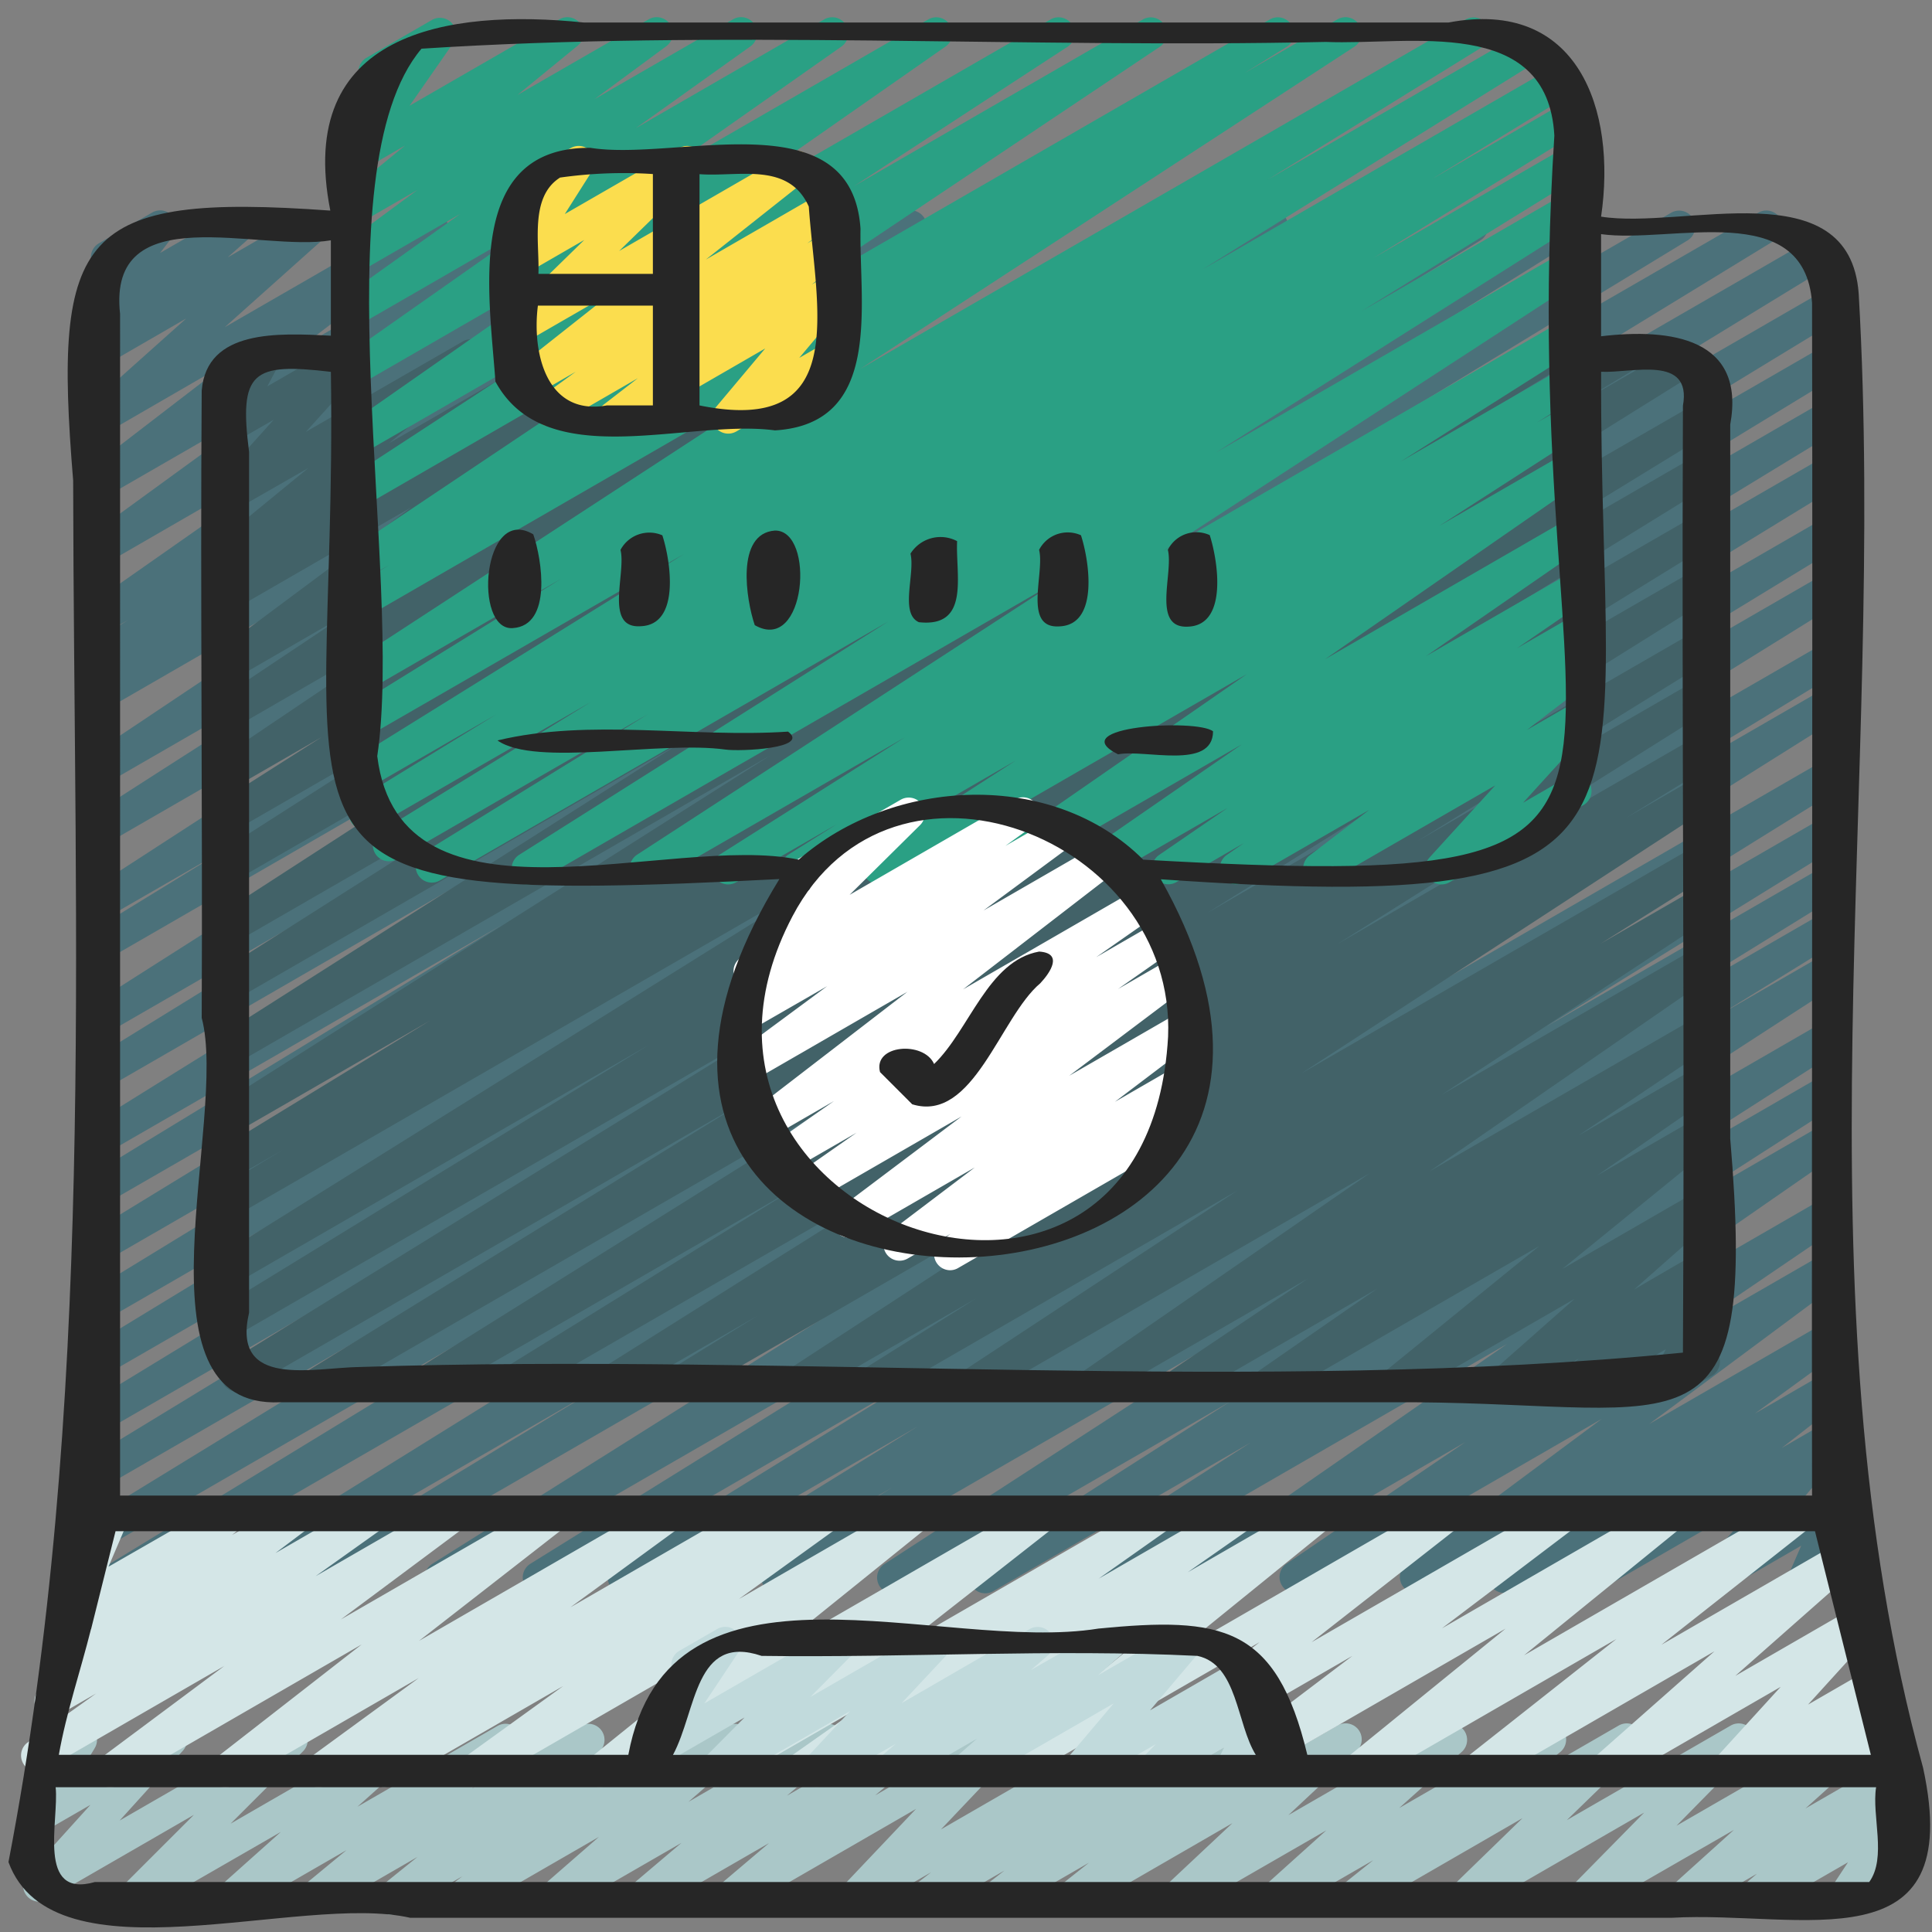 <svg id="Icons" height="512" viewBox="0 0 60 60" width="512" xmlns="http://www.w3.org/2000/svg"><rect x="0" y="0" width="60" height="60" fill="#808080" stroke="none"/><path d="m3.656 49.5a.5.5 0 0 1 -.26-.927l17.868-10.9-17.984 10.385a.5.5 0 0 1 -.51-.86l21.272-13.033-20.762 11.986a.5.5 0 0 1 -.509-.859l17.809-10.852-17.3 9.988a.5.5 0 0 1 -.509-.86l17.809-10.851-17.3 9.983a.5.5 0 0 1 -.509-.859l17.583-10.71-17.074 9.86a.5.5 0 0 1 -.51-.859l19.71-12.053-19.2 11.085a.5.5 0 0 1 -.51-.859l18.13-11.086-17.62 10.17a.5.5 0 0 1 -.509-.86l12.782-7.786-12.273 7.085a.5.5 0 0 1 -.513-.857l19.547-12.152-19.034 10.99a.5.5 0 0 1 -.512-.859l13.637-8.415-13.125 7.577a.5.5 0 0 1 -.518-.854l19.217-12.232-18.7 10.8a.5.5 0 0 1 -.511-.859l4.077-2.5-3.565 2.054a.5.5 0 0 1 -.521-.852l16.2-10.5-15.679 9.051a.5.5 0 0 1 -.519-.854l11.233-7.206-10.714 6.186a.5.5 0 0 1 -.528-.849l12.614-8.433-12.086 6.977a.5.5 0 0 1 -.515-.856l.412-.258a.5.5 0 0 1 -.415-.9l1.216-.772-.7.4a.5.5 0 0 1 -.537-.842l8.067-5.653-7.528 4.348a.5.5 0 0 1 -.544-.837l6.139-4.466-5.6 3.23a.5.5 0 0 1 -.554-.83l4.357-3.348-3.8 2.2a.5.5 0 0 1 -.583-.806l3.089-2.761-2.5 1.445a.5.5 0 0 1 -.581-.807l.663-.588-.082.047a.5.5 0 0 1 -.645-.738l.592-.768a.5.5 0 0 1 -.16-.924l1.655-.957a.5.5 0 0 1 .645.738l-.4.518 2.181-1.256a.5.5 0 0 1 .581.806l-.663.588 2.416-1.394a.5.5 0 0 1 .583.8l-3.088 2.761 6.173-3.561a.5.5 0 0 1 .555.829l-4.357 3.346 7.236-4.175a.5.5 0 0 1 .544.837l-6.14 4.463 9.188-5.3a.5.5 0 0 1 .537.841l-8.065 5.652 11.248-6.493a.5.5 0 0 1 .519.854l-1.206.767 2.808-1.621a.5.5 0 0 1 .515.856l-.131.082 1.626-.938a.5.5 0 0 1 .529.848l-12.612 8.43 16.074-9.278a.5.5 0 0 1 .52.853l-11.234 7.204 13.961-8.057a.5.5 0 0 1 .521.852l-16.19 10.495 19.654-11.347a.5.5 0 0 1 .68.176.5.5 0 0 1 -.168.683l-4.1 2.513 5.841-3.372a.5.5 0 0 1 .518.854l-19.211 12.226 22.66-13.08a.5.5 0 0 1 .512.858l-13.641 8.416 16.067-9.274a.5.5 0 0 1 .514.857l-19.556 12.154 22.541-13.011a.5.5 0 0 1 .51.859l-12.784 7.785 14.977-8.644a.5.5 0 0 1 .511.859l-18.125 11.082 19.322-11.154a.5.5 0 0 1 .511.859l-19.7 12.048 19.588-11.311a.5.5 0 0 1 .509.86l-17.573 10.7 17.065-9.843a.5.5 0 0 1 .509.86l-17.821 10.854 17.313-10a.5.5 0 0 1 .509.859l-17.813 10.86 17.306-9.991a.5.5 0 0 1 .51.859l-21.265 13.029 20.756-11.983a.5.5 0 0 1 .51.859l-17.857 10.894 17.348-10.018a.5.5 0 0 1 .513.858l-22.926 14.228 22.415-12.94a.5.5 0 0 1 .509.86l-8.8 5.345 8.29-4.786a.5.5 0 0 1 .516.855l-20.762 13.052 20.249-11.691a.5.5 0 0 1 .514.858l-13.81 8.579 13.3-7.677a.5.5 0 0 1 .513.859l-9.226 5.7 8.714-5.031a.5.5 0 0 1 .513.857l-6.889 4.257 6.374-3.68a.5.5 0 0 1 .513.859l-3.839 2.368 3.327-1.92a.5.5 0 0 1 .523.852l-13.035 8.456 12.514-7.224a.5.5 0 0 1 .52.853l-7.864 5.032 7.345-4.242a.5.5 0 0 1 .521.854l-5.842 3.749 5.322-3.072a.5.5 0 0 1 .535.843l-9.85 6.834 9.317-5.378a.5.5 0 0 1 .531.845l-5.56 3.783 5.031-2.9a.5.5 0 0 1 .548.834l-6.073 4.513 5.526-3.191a.5.5 0 0 1 .545.836l-2.789 2.031 2.248-1.3a.5.5 0 0 1 .558.827l-1.968 1.538 1.412-.815a.5.5 0 0 1 .631.757l-1.855 2.181 1.225-.706a.5.5 0 0 1 .709.632l-.4.916a.492.492 0 0 1 .373.246.5.5 0 0 1 -.183.682l-.934.539a.5.5 0 0 1 -.709-.632l.33-.761-2.416 1.396a.5.5 0 0 1 -.63-.757l1.854-2.18-5.095 2.94a.5.5 0 0 1 -.557-.826l1.967-1.538-4.1 2.365a.5.5 0 0 1 -.545-.836l2.795-2.038-4.988 2.88a.5.5 0 0 1 -.548-.834l6.073-4.513-9.265 5.349a.5.5 0 0 1 -.531-.846l5.557-3.78-8.017 4.628a.5.5 0 0 1 -.535-.844l9.85-6.834-13.3 7.68a.5.5 0 0 1 -.521-.853l5.855-3.763-7.99 4.613a.5.5 0 0 1 -.52-.854l7.87-5.028-10.2 5.888a.5.5 0 0 1 -.522-.853l13.032-8.451-16.121 9.306a.5.5 0 0 1 -.513-.858l3.824-2.363-5.575 3.219a.5.5 0 0 1 -.513-.858l6.888-4.261-8.869 5.12a.5.5 0 0 1 -.513-.859l9.235-5.708-11.373 6.572a.5.5 0 0 1 -.513-.858l13.815-8.579-16.349 9.439a.5.5 0 0 1 -.516-.856l20.762-13.05-24.091 13.908a.5.5 0 0 1 -.51-.861l8.782-5.334-10.733 6.2a.5.5 0 0 1 -.514-.858l22.921-14.228-26.128 15.085a.494.494 0 0 1 -.25.067z" fill="#4b717a"/><path d="m15.835 43.47a.5.5 0 0 1 -.263-.925l9.2-5.693-11.345 6.548a.5.5 0 0 1 -.515-.856l15.753-9.852-18.548 10.708a.5.5 0 0 1 -.513-.858l13.511-8.327-15.5 8.946a.5.5 0 0 1 -.513-.858l17.088-10.553-16.91 9.763a.5.5 0 0 1 -.511-.86l13.379-8.2-12.868 7.431a.5.5 0 0 1 -.514-.857l20.453-12.755-19.939 11.511a.5.5 0 0 1 -.509-.86l2.029-1.223-1.515.874a.5.5 0 0 1 -.51-.859l6.591-4.026-6.086 3.511a.5.5 0 0 1 -.517-.854l17.15-10.879-16.633 9.599a.5.5 0 0 1 -.518-.854l14.351-9.131-13.833 7.986a.5.5 0 0 1 -.517-.854l10.878-6.908-10.361 5.98a.5.5 0 0 1 -.521-.852l11.012-7.127-10.491 6.056a.5.5 0 0 1 -.519-.853l6.458-4.134-5.939 3.425a.5.5 0 0 1 -.518-.855l3.231-2.055-2.713 1.565a.5.5 0 0 1 -.529-.848l7.328-4.937-6.799 3.93a.5.5 0 0 1 -.528-.849l3.988-2.665-3.46 2a.5.5 0 0 1 -.549-.834l6.046-4.5-5.5 3.173a.5.5 0 0 1 -.534-.844l.616-.425-.082.046a.5.5 0 0 1 -.567-.819l2.864-2.347-2.294 1.314a.5.5 0 0 1 -.622-.767l1.842-2.047-1.217.7a.494.494 0 0 1 -.6-.073.5.5 0 0 1 -.094-.595l.465-.87a.5.5 0 0 1 -.221-.932l1.167-.666a.5.5 0 0 1 .691.669l-.391.731 2.425-1.4a.5.5 0 0 1 .622.766l-1.847 2.045 4.878-2.811a.5.5 0 0 1 .567.819l-2.865 2.346 5.487-3.165a.5.5 0 0 1 .535.843l-.614.424 2.2-1.267a.5.5 0 0 1 .548.834l-6.046 4.5 9.246-5.334a.5.5 0 0 1 .674.169.5.5 0 0 1 -.146.679l-3.985 2.662 6.083-3.51a.5.5 0 0 1 .529.847l-7.329 4.939 10.022-5.786a.5.5 0 0 1 .519.854l-3.23 2.058 5.045-2.912a.5.5 0 0 1 .52.853l-6.457 4.134 8.638-4.987a.5.5 0 0 1 .522.852l-11.01 7.125 13.818-7.977a.5.5 0 0 1 .518.854l-10.878 6.906 13.447-7.76a.5.5 0 0 1 .519.854l-14.355 9.13 17.3-9.984a.5.5 0 0 1 .518.854l-17.145 10.872 20.316-11.726a.5.5 0 0 1 .51.859l-6.599 4.026 8.471-4.885a.5.5 0 0 1 .508.86l-2.03 1.229 3.437-1.989a.5.5 0 0 1 .514.857l-20.451 12.756 20.471-11.813a.5.5 0 0 1 .511.859l-13.379 8.2 12.868-7.435a.5.5 0 0 1 .512.858l-17.078 10.551 16.566-9.563a.5.5 0 0 1 .512.858l-13.532 8.339 13.02-7.515a.5.5 0 0 1 .514.857l-15.745 9.846 15.231-8.792a.5.5 0 0 1 .512.857l-9.209 5.7 8.7-5.02a.5.5 0 0 1 .516.855l-11.7 7.361 11.181-6.461a.5.5 0 0 1 .512.859l-2.732 1.686 2.223-1.283a.5.5 0 0 1 .523.852l-12.838 8.372 12.312-7.108a.5.5 0 0 1 .516.856l-3.525 2.217 3.009-1.737a.5.5 0 0 1 .525.851l-8.473 5.58 7.948-4.588a.5.5 0 0 1 .534.844l-8.86 6.123 8.326-4.807a.5.5 0 0 1 .529.848l-4.224 2.842 3.7-2.133a.5.5 0 0 1 .535.844l-3.66 2.533 3.123-1.8a.5.5 0 0 1 .565.82l-4.772 3.884 4.207-2.428a.5.5 0 0 1 .581.807l-2.557 2.259 1.973-1.148a.5.5 0 0 1 .583.806l-.494.441a.5.5 0 0 1 .605.7l-.49.945a.5.5 0 0 1 .242.932l-1.161.67a.5.5 0 0 1 -.6-.071.5.5 0 0 1 -.1-.592l.428-.827-2.575 1.496a.5.5 0 0 1 -.583-.8l.458-.409-2.105 1.209a.5.5 0 0 1 -.581-.807l2.553-2.256-5.307 3.063a.5.5 0 0 1 -.566-.82l4.773-3.88-8.15 4.7a.5.5 0 0 1 -.535-.843l3.655-2.535-5.852 3.378a.5.5 0 0 1 -.529-.847l4.228-2.845-6.4 3.692a.5.5 0 0 1 -.534-.843l8.856-6.121-12.059 6.964a.5.5 0 0 1 -.525-.85l8.476-5.578-11.131 6.428a.5.5 0 0 1 -.517-.855l3.531-2.221-5.334 3.076a.5.5 0 0 1 -.523-.851l12.837-8.372-15.978 9.223a.5.5 0 0 1 -.512-.858l2.727-1.683-4.401 2.541a.5.5 0 0 1 -.517-.855l11.707-7.36-14.235 8.215a.5.5 0 0 1 -.25.07z" fill="#426268"/><path d="m30.879 59.47a.5.5 0 0 1 -.307-.895l.623-.484-2.273 1.309a.5.5 0 0 1 -.556-.828l.553-.428-2.177 1.256a.5.5 0 0 1 -.613-.776l2.319-2.446-5.582 3.222a.5.5 0 0 1 -.573-.814l1.591-1.348-3.745 2.162a.5.5 0 0 1 -.574-.814l1.6-1.355-3.76 2.169a.5.5 0 0 1 -.578-.809l1.773-1.545-4.079 2.354a.5.5 0 0 1 -.554-.829l.39-.3-1.957 1.129a.5.5 0 0 1 -.564-.821l1.13-.911-3 1.732a.5.5 0 0 1 -.568-.818l1.364-1.125-3.37 1.943a.5.5 0 0 1 -.583-.8l1.913-1.708-4.355 2.508a.5.5 0 0 1 -.6-.786l2.254-2.252-4.556 2.63a.5.5 0 0 1 -.621-.767l1.965-2.174-1.534.885a.5.5 0 0 1 -.675-.691l.625-1.045a.5.5 0 0 1 -.146-.923l1.184-.677a.5.5 0 0 1 .678.691l-.49.815 2.609-1.506a.5.5 0 0 1 .621.767l-1.965 2.171 5.1-2.941a.5.5 0 0 1 .6.786l-2.255 2.253 5.266-3.04a.5.5 0 0 1 .583.805l-1.91 1.709 4.352-2.51a.5.5 0 0 1 .569.818l-1.364 1.124 3.368-1.942a.5.5 0 0 1 .565.821l-1.13.911 3-1.732a.5.5 0 0 1 .555.829l-.389.3 1.955-1.129a.5.5 0 0 1 .578.809l-1.777 1.548 4.084-2.357a.5.5 0 0 1 .573.814l-1.6 1.353 3.761-2.174a.5.5 0 0 1 .573.814l-1.592 1.349 3.748-2.163a.5.5 0 0 1 .613.776l-2.319 2.445 5.583-3.222a.5.5 0 0 1 .555.828l-.554.43 2.179-1.258a.5.5 0 0 1 .557.827l-.625.486 2.282-1.313a.5.5 0 0 1 .561.824l-.915.726 2.687-1.551a.5.5 0 0 1 .592.8l-2.113 1.98 4.814-2.778a.5.5 0 0 1 .584.8l-1.956 1.757 4.437-2.56a.5.5 0 0 1 .562.823l-1.01.807 2.824-1.63a.5.5 0 0 1 .6.791l-2.208 2.145 5.089-2.937a.5.5 0 0 1 .607.783l-2.29 2.328 5.387-3.109a.5.5 0 0 1 .585.8l-1.965 1.771 2.648-1.528a.5.5 0 0 1 .575.812l-.5.429a.5.5 0 0 1 .593.744l-.579.878a.5.5 0 0 1 .411.906l-1.728 1a.5.5 0 0 1 -.614-.089.5.5 0 0 1 -.054-.619l.567-.86-2.717 1.565a.5.5 0 0 1 -.575-.812l.468-.4-2.1 1.214a.5.5 0 0 1 -.585-.8l1.966-1.773-4.467 2.571a.5.5 0 0 1 -.607-.783l2.288-2.326-5.387 3.109a.5.5 0 0 1 -.6-.791l2.208-2.145-5.083 2.936a.5.5 0 0 1 -.562-.823l1.01-.807-2.827 1.63a.5.5 0 0 1 -.584-.8l1.952-1.756-4.435 2.556a.5.5 0 0 1 -.592-.8l2.112-1.981-4.812 2.781a.5.5 0 0 1 -.561-.824l.918-.728-2.69 1.552a.493.493 0 0 1 -.25.07z" fill="#aac7c8"/><path d="m3.418 55.506a.5.5 0 0 1 -.3-.9l3.846-2.866-5.564 3.212a.5.5 0 0 1 -.541-.839l2.124-1.519-1.161.67a.5.5 0 0 1 -.55-.833l1.063-.8-.123.07a.5.5 0 0 1 -.565-.821l.664-.537a.5.5 0 0 1 -.453-.7l.8-1.869a.5.5 0 0 1 .031-.846l.584-.338a.5.5 0 0 1 .71.629l-.614 1.437 3.582-2.056a.5.5 0 0 1 .565.821l-.31.251 1.859-1.072a.5.5 0 0 1 .55.833l-1.062.8 2.824-1.63a.5.5 0 0 1 .541.839l-2.118 1.509 4.086-2.358a.5.5 0 0 1 .549.834l-3.848 2.866 6.411-3.7a.5.5 0 0 1 .558.827l-4.542 3.538 7.563-4.367a.5.5 0 0 1 .545.836l-3.408 2.49 5.764-3.327a.5.5 0 0 1 .53.847l-.119.08 1.608-.928a.5.5 0 0 1 .543.838l-3.091 2.231 5.32-3.07a.5.5 0 0 1 .564.821l-4.89 3.941 8.257-4.765a.5.5 0 0 1 .559.826l-4.629 3.629 7.722-4.457a.5.5 0 0 1 .538.842l-2.267 1.6 4.226-2.439a.5.5 0 0 1 .537.842l-2 1.4 3.89-2.246a.5.5 0 0 1 .566.82l-4.932 4 8.361-4.826a.5.5 0 0 1 .558.826l-4.597 3.598 7.668-4.422a.5.5 0 0 1 .551.831l-4.171 3.161 6.92-3.993a.5.5 0 0 1 .566.82l-4.934 4.009 8.37-4.831a.5.5 0 0 1 .56.825l-4.667 3.68 5.472-3.159a.5.5 0 0 1 .582.808l-3.758 3.317 3.685-2.128a.5.5 0 0 1 .62.769l-2.046 2.251 1.914-1.105a.5.5 0 0 1 .607.782l-.183.188a.5.5 0 0 1 .534.719l-.156.3a.5.5 0 0 1 .223.932l-1.118.645a.5.5 0 0 1 -.7-.66l.087-.17-1.44.831a.5.5 0 0 1 -.607-.782l.106-.109-1.548.893a.5.5 0 0 1 -.62-.768l2.051-2.247-5.234 3.021a.5.5 0 0 1 -.581-.807l3.758-3.318-7.153 4.128a.5.5 0 0 1 -.56-.825l4.67-3.686-7.811 4.509a.5.5 0 0 1 -.566-.82l4.933-4.009-8.37 4.832a.5.5 0 0 1 -.552-.831l4.166-3.156-6.917 3.993a.5.5 0 0 1 -.559-.826l4.592-3.592-7.664 4.425a.5.5 0 0 1 -.565-.82l4.93-4.005-8.36 4.827a.5.5 0 0 1 -.537-.842l2-1.4-3.889 2.245a.5.5 0 0 1 -.538-.842l2.27-1.6-4.23 2.442a.5.5 0 0 1 -.558-.826l4.625-3.633-7.722 4.458a.5.5 0 0 1 -.565-.822l4.887-3.943-8.257 4.767a.5.5 0 0 1 -.543-.838l3.09-2.231-5.319 3.071a.5.5 0 0 1 -.53-.847l.12-.081-1.612.93a.5.5 0 0 1 -.549-.835l3.405-2.488-5.76 3.326a.5.5 0 0 1 -.558-.828l4.545-3.54-7.564 4.368a.493.493 0 0 1 -.25.068z" fill="#d4e6e7"/><path d="m16.392 27.47a.5.5 0 0 1 -.268-.923l11.464-7.247-13.921 8.039a.5.5 0 0 1 -.513-.859l6.968-4.3-7.8 4.506a.5.5 0 0 1 -.511-.859l6.547-4.03-6.781 3.915a.5.5 0 0 1 -.511-.859l4.334-2.659-4.107 2.371a.5.5 0 0 1 -.514-.857l10.459-6.5-9.958 5.744a.5.5 0 0 1 -.512-.857l6.65-4.115-6.138 3.544a.5.5 0 0 1 -.523-.851l15.352-10.014-14.829 8.562a.5.5 0 0 1 -.513-.858l1.316-.815-.8.463a.5.5 0 0 1 -.528-.848l12.186-8.163-11.661 6.735a.5.5 0 0 1 -.523-.851l6.629-4.329-6.106 3.524a.5.5 0 0 1 -.536-.843l8.567-5.986-8.031 4.636a.5.5 0 0 1 -.538-.842l5.67-3.986-5.132 2.962a.5.5 0 0 1 -.541-.84l3.561-2.541-3.02 1.742a.5.5 0 0 1 -.547-.835l2.23-1.646-1.683.97a.5.5 0 0 1 -.567-.819l1.868-1.532-1.3.751a.5.5 0 0 1 -.66-.718l1.354-1.946-.11.063a.5.5 0 0 1 -.5-.865l2.049-1.184a.5.5 0 0 1 .66.718l-1.353 1.945 4.652-2.683a.5.5 0 0 1 .567.819l-1.87 1.531 4.076-2.35a.5.5 0 0 1 .547.835l-2.23 1.645 4.301-2.48a.5.5 0 0 1 .671.162.5.5 0 0 1 -.13.678l-3.558 2.54 5.853-3.38a.5.5 0 0 1 .538.841l-5.667 3.985 8.363-4.826a.5.5 0 0 1 .536.842l-8.57 5.985 11.833-6.827a.5.5 0 0 1 .523.851l-6.626 4.325 8.97-5.176a.5.5 0 0 1 .528.847l-12.192 8.16 15.607-9.007a.5.5 0 0 1 .514.857l-1.3.808 2.881-1.665a.5.5 0 0 1 .524.851l-15.35 10.009 18.815-10.86a.5.5 0 0 1 .513.857l-6.665 4.12 7.9-4.558a.5.5 0 0 1 .514.857l-10.446 6.493 10.957-6.325a.5.5 0 0 1 .511.859l-4.341 2.658 4.216-2.434a.5.5 0 0 1 .511.858l-6.541 4.027 6.064-3.5a.5.5 0 0 1 .512.858l-6.961 4.3 6.449-3.724a.5.5 0 0 1 .517.856l-11.479 7.255 10.962-6.328a.5.5 0 0 1 .522.851l-13.142 8.549 12.62-7.285a.5.5 0 0 1 .517.855l-5.737 3.635 5.223-3.015a.5.5 0 0 1 .515.857l-1.517.953 1-.578a.5.5 0 0 1 .52.852l-4.546 2.932 4.026-2.324a.5.5 0 0 1 .535.843l-8.114 5.624 7.578-4.378a.5.5 0 0 1 .534.843l-4.971 3.436 4.437-2.561a.5.5 0 0 1 .533.845l-2.141 1.47 1.608-.928a.5.5 0 0 1 .534.844l-.533.369a.5.5 0 0 1 .552.831l-1.854 1.421 1.3-.751a.5.5 0 0 1 .62.769l-2.039 2.242 1.358-.784a.5.5 0 1 1 .5.865l-4.143 2.389a.5.5 0 0 1 -.62-.769l2.041-2.24-5.214 3.009a.5.5 0 0 1 -.554-.83l1.856-1.419-3.9 2.249a.5.5 0 0 1 -.534-.843l.537-.372-2.103 1.215a.5.5 0 0 1 -.533-.844l2.134-1.465-4 2.309a.5.5 0 0 1 -.534-.843l4.975-3.44-7.42 4.283a.5.5 0 0 1 -.536-.843l8.112-5.621-11.199 6.464a.5.5 0 0 1 -.523-.85l4.55-2.934-6.556 3.784a.5.5 0 0 1 -.515-.856l1.505-.945-3.122 1.8a.5.5 0 0 1 -.677-.173.5.5 0 0 1 .16-.682l5.755-3.644-7.8 4.5a.5.5 0 0 1 -.523-.851l13.144-8.549-16.279 9.4a.5.5 0 0 1 -.25.07z" fill="#2aa084"/><path d="m19.048 13.47a.5.5 0 0 1 -.306-.9l1.067-.825-2.474 1.428a.5.5 0 0 1 -.544-.837l1.088-.791-1.376.794a.5.5 0 0 1 -.561-.824l3.138-2.481-2.8 1.616a.5.5 0 0 1 -.6-.79l2.465-2.408-1.865 1.077a.5.5 0 0 1 -.673-.7l.867-1.366a.5.5 0 0 1 -.409-.907l1.657-.956a.5.5 0 0 1 .673.7l-.855 1.348 3.553-2.048a.5.5 0 0 1 .6.79l-2.464 2.404 5.271-3.043a.5.5 0 0 1 .561.824l-3.139 2.485 3.691-2.131a.5.5 0 0 1 .544.837l-1.088.791.651-.375a.5.5 0 0 1 .555.828l-1.068.827.513-.3a.5.5 0 0 1 .633.754l-1.531 1.823.895-.515a.5.5 0 0 1 .5.865l-3.351 1.936a.5.5 0 0 1 -.633-.754l1.531-1.824-4.464 2.578a.493.493 0 0 1 -.252.07z" fill="#fbdd4e"/><path d="m29.508 39.448a.5.5 0 0 1 -.3-.9l.311-.231-1.334.77a.5.5 0 0 1 -.552-.831l2.64-2-3.667 2.116a.5.5 0 0 1 -.55-.832l3.806-2.867-4.582 2.645a.5.5 0 0 1 -.537-.841l1.859-1.3-2.092 1.206a.5.5 0 0 1 -.536-.843l1.926-1.346-1.98 1.143a.5.5 0 0 1 -.556-.828l4.817-3.709-4.8 2.771a.5.5 0 0 1 -.547-.835l2.854-2.109-2.388 1.373a.5.5 0 0 1 -.543-.838l.844-.61-.076.043a.5.5 0 0 1 -.6-.788l2.241-2.217a.5.5 0 0 1 -.375-.917l3.185-1.839a.5.5 0 0 1 .6.788l-2.191 2.168 5.133-2.963a.5.5 0 0 1 .543.838l-.839.606 1.632-.941a.5.5 0 0 1 .546.835l-2.856 2.111 3.627-2.093a.5.5 0 0 1 .556.828l-4.818 3.715 5.522-3.188a.5.5 0 0 1 .536.843l-1.925 1.345 1.995-1.152a.5.5 0 0 1 .537.842l-1.855 1.3 1.743-1.006a.5.5 0 0 1 .551.832l-3.808 2.867 3.506-2.023a.5.5 0 0 1 .552.831l-2.637 2 1.916-1.106a.5.5 0 0 1 .548.834l-.813.6a.5.5 0 0 1 .242.933l-6.761 3.9a.491.491 0 0 1 -.25.07z" fill="#fff"/><path d="m22.17 55.507a.5.5 0 0 1 -.355-.853l1.308-1.316-2.6 1.5a.5.5 0 0 1 -.666-.71l1.307-1.963a.5.5 0 0 1 -.061-.9l1.17-.674a.5.5 0 0 1 .666.711l-1.066 1.6 4-2.308a.5.5 0 0 1 .605.785l-1.311 1.321 3.641-2.1a.5.5 0 0 1 .615.773l-1.423 1.52 3.975-2.3a.5.5 0 0 1 .576.812l-.539.462 2.213-1.267a.5.5 0 0 1 .58.808l-.708.621 2.477-1.429a.5.5 0 0 1 .632.756l-1.491 1.761 2.785-1.608a.5.5 0 0 1 .608.781l-.446.46.283-.163a.5.5 0 0 1 .7.655l-.234.47a.5.5 0 1 1 .5.865l-1.435.829a.5.5 0 0 1 -.7-.655l.235-.471-1.959 1.131a.5.5 0 0 1 -.609-.781l.448-.461-2.161 1.247a.5.5 0 0 1 -.632-.756l1.49-1.76-4.374 2.525a.5.5 0 0 1 -.58-.809l.708-.621-2.487 1.435a.5.5 0 0 1 -.575-.813l.538-.461-2.218 1.277a.5.5 0 0 1 -.616-.774l1.419-1.52-3.986 2.3a.49.49 0 0 1 -.247.068z" fill="#c1dadc"/><g fill="#262626"><path d="m59.723 54.9c-4.063-14.814-1.118-30.559-2-45.789-.29-3.842-5.434-1.974-8-2.383.49-3.328-.723-6.793-4.742-6.028h-26.842c-4.258-.44-8.975.311-7.881 5.84-7.812-.564-8.617.72-7.986 8.383.022 14.425.7 28.819-2.009 42.906 1.4 3.8 9.051.946 12.476 1.73q19.586 0 39.169 0c4.02-.232 9.164 1.559 7.815-4.659zm-7.458-12.893c-13.05 1.292-27.56.005-41.084.446-1.447.017-4 .691-3.446-1.686v-26.732c-.32-2.494.1-2.777 2.541-2.487.229 15.234-3.246 16.64 13.929 15.752-9.682 15.726 20.634 15.611 11.846.007 16.405 1.139 13.623-1.576 13.673-15.762.948.051 2.826-.541 2.541 1.056-.042 9.793.06 19.653 0 29.406zm-15.989-9.813c-.637 11.383-16.63 5.7-11.664-3.74 3.111-5.909 11.922-2.44 11.664 3.74zm-23.186-30.682c9.258-.6 18.75-.006 28.082-.21 2.6.111 6.891-.851 7.1 2.909-1.345 20.968 6.1 23.558-12.769 22.486-2.817-2.812-7.772-2.56-10.7 0-3.979-.836-12.378 2.535-13.087-3.214.832-5.609-1.829-18.183 1.374-21.971zm-9.361 8.239c-.405-3.651 4.326-1.913 6.546-2.288v2.962c-1.617-.081-3.857-.209-4.011 1.708-.046 6.484.03 12.986 0 19.477.836 3.13-2.278 12.158 2.436 11.938h35.207c8.548.06 10.682 1.911 9.827-8.184q0-11.089 0-22.179c.488-2.685-1.846-3-4.011-2.742v-3.172c2.182.307 6.317-1.135 6.552 2.136.025 12.345-.017 24.693 0 37.039h-52.546zm-.9 40.841.759-3.038h52.778q.867 3.472 1.735 6.944h-17.501c-.964-4.03-2.67-4.292-6.487-3.921-4.912.791-13.337-2.843-14.6 3.921h-17.686c.231-1.309.679-2.628.999-3.906zm36.171 3.908h-18.1c.741-1.381.669-3.781 2.752-3.075 4.5.063 9.041-.221 13.536 0 1.25.267 1.212 2.111 1.812 3.075zm19.055 3.948c-18.332 0-36.75 0-55.11 0-1.821.522-1.106-1.916-1.217-2.944h56.536c-.141.885.336 2.18-.212 2.942z"/><path d="m15.386 11.851c1.576 2.891 5.962 1.148 8.681 1.515 3.359-.205 2.612-3.9 2.657-6.264-.275-4.046-5.7-2.08-8.388-2.511-3.936-.031-3.136 4.596-2.95 7.26zm3.458.74c-1.875.333-2.327-1.636-2.139-3.1h3.571v3.1zm6.274-6.175c.227 3.192 1.3 7.129-3.394 6.175v-7.182c1.21.091 2.766-.395 3.394 1.007zm-7.733-.9a14.08 14.08 0 0 1 2.891-.111v3.1h-3.555c.039-.937-.279-2.38.664-2.985z"/><path d="m15.929 19.506c1.228-.084.9-2.139.633-2.911-1.583-.947-1.872 3.013-.633 2.911z"/><path d="m19.913 19.447c1.229-.061.907-2.057.657-2.822a1.014 1.014 0 0 0 -1.3.453c.182.722-.522 2.463.643 2.369z"/><path d="m24.066 16.477c-1.228.09-.892 2.163-.626 2.938 1.598.914 1.888-2.957.626-2.938z"/><path d="m24.474 22.721c-2.972.2-6.151-.418-9.024.274 1.176.833 5.037 0 7.084.284.46.063 2.634-.034 1.94-.558z"/><path d="m28.537 19.323c1.6.175 1.136-1.467 1.187-2.517a1.1 1.1 0 0 0 -1.448.388c.151.62-.343 1.858.261 2.129z"/><path d="m32.915 19.452c1.228-.063.906-2.064.655-2.829a1 1 0 0 0 -1.3.454c.182.723-.522 2.464.645 2.375z"/><path d="m36.917 19.46c1.228-.066.9-2.076.652-2.841a.992.992 0 0 0 -1.3.456c.182.73-.522 2.467.648 2.385z"/><path d="m34.722 23.426c.828-.163 2.945.5 2.95-.714-.503-.4-4.683-.153-2.95.714z"/><path d="m32.272 29.552c-1.591.284-2.162 2.432-3.263 3.492-.316-.723-1.905-.606-1.679.251q.5.5 1 1c1.9.586 2.727-2.709 3.977-3.759.32-.342.712-.936-.035-.984z"/></g></svg>